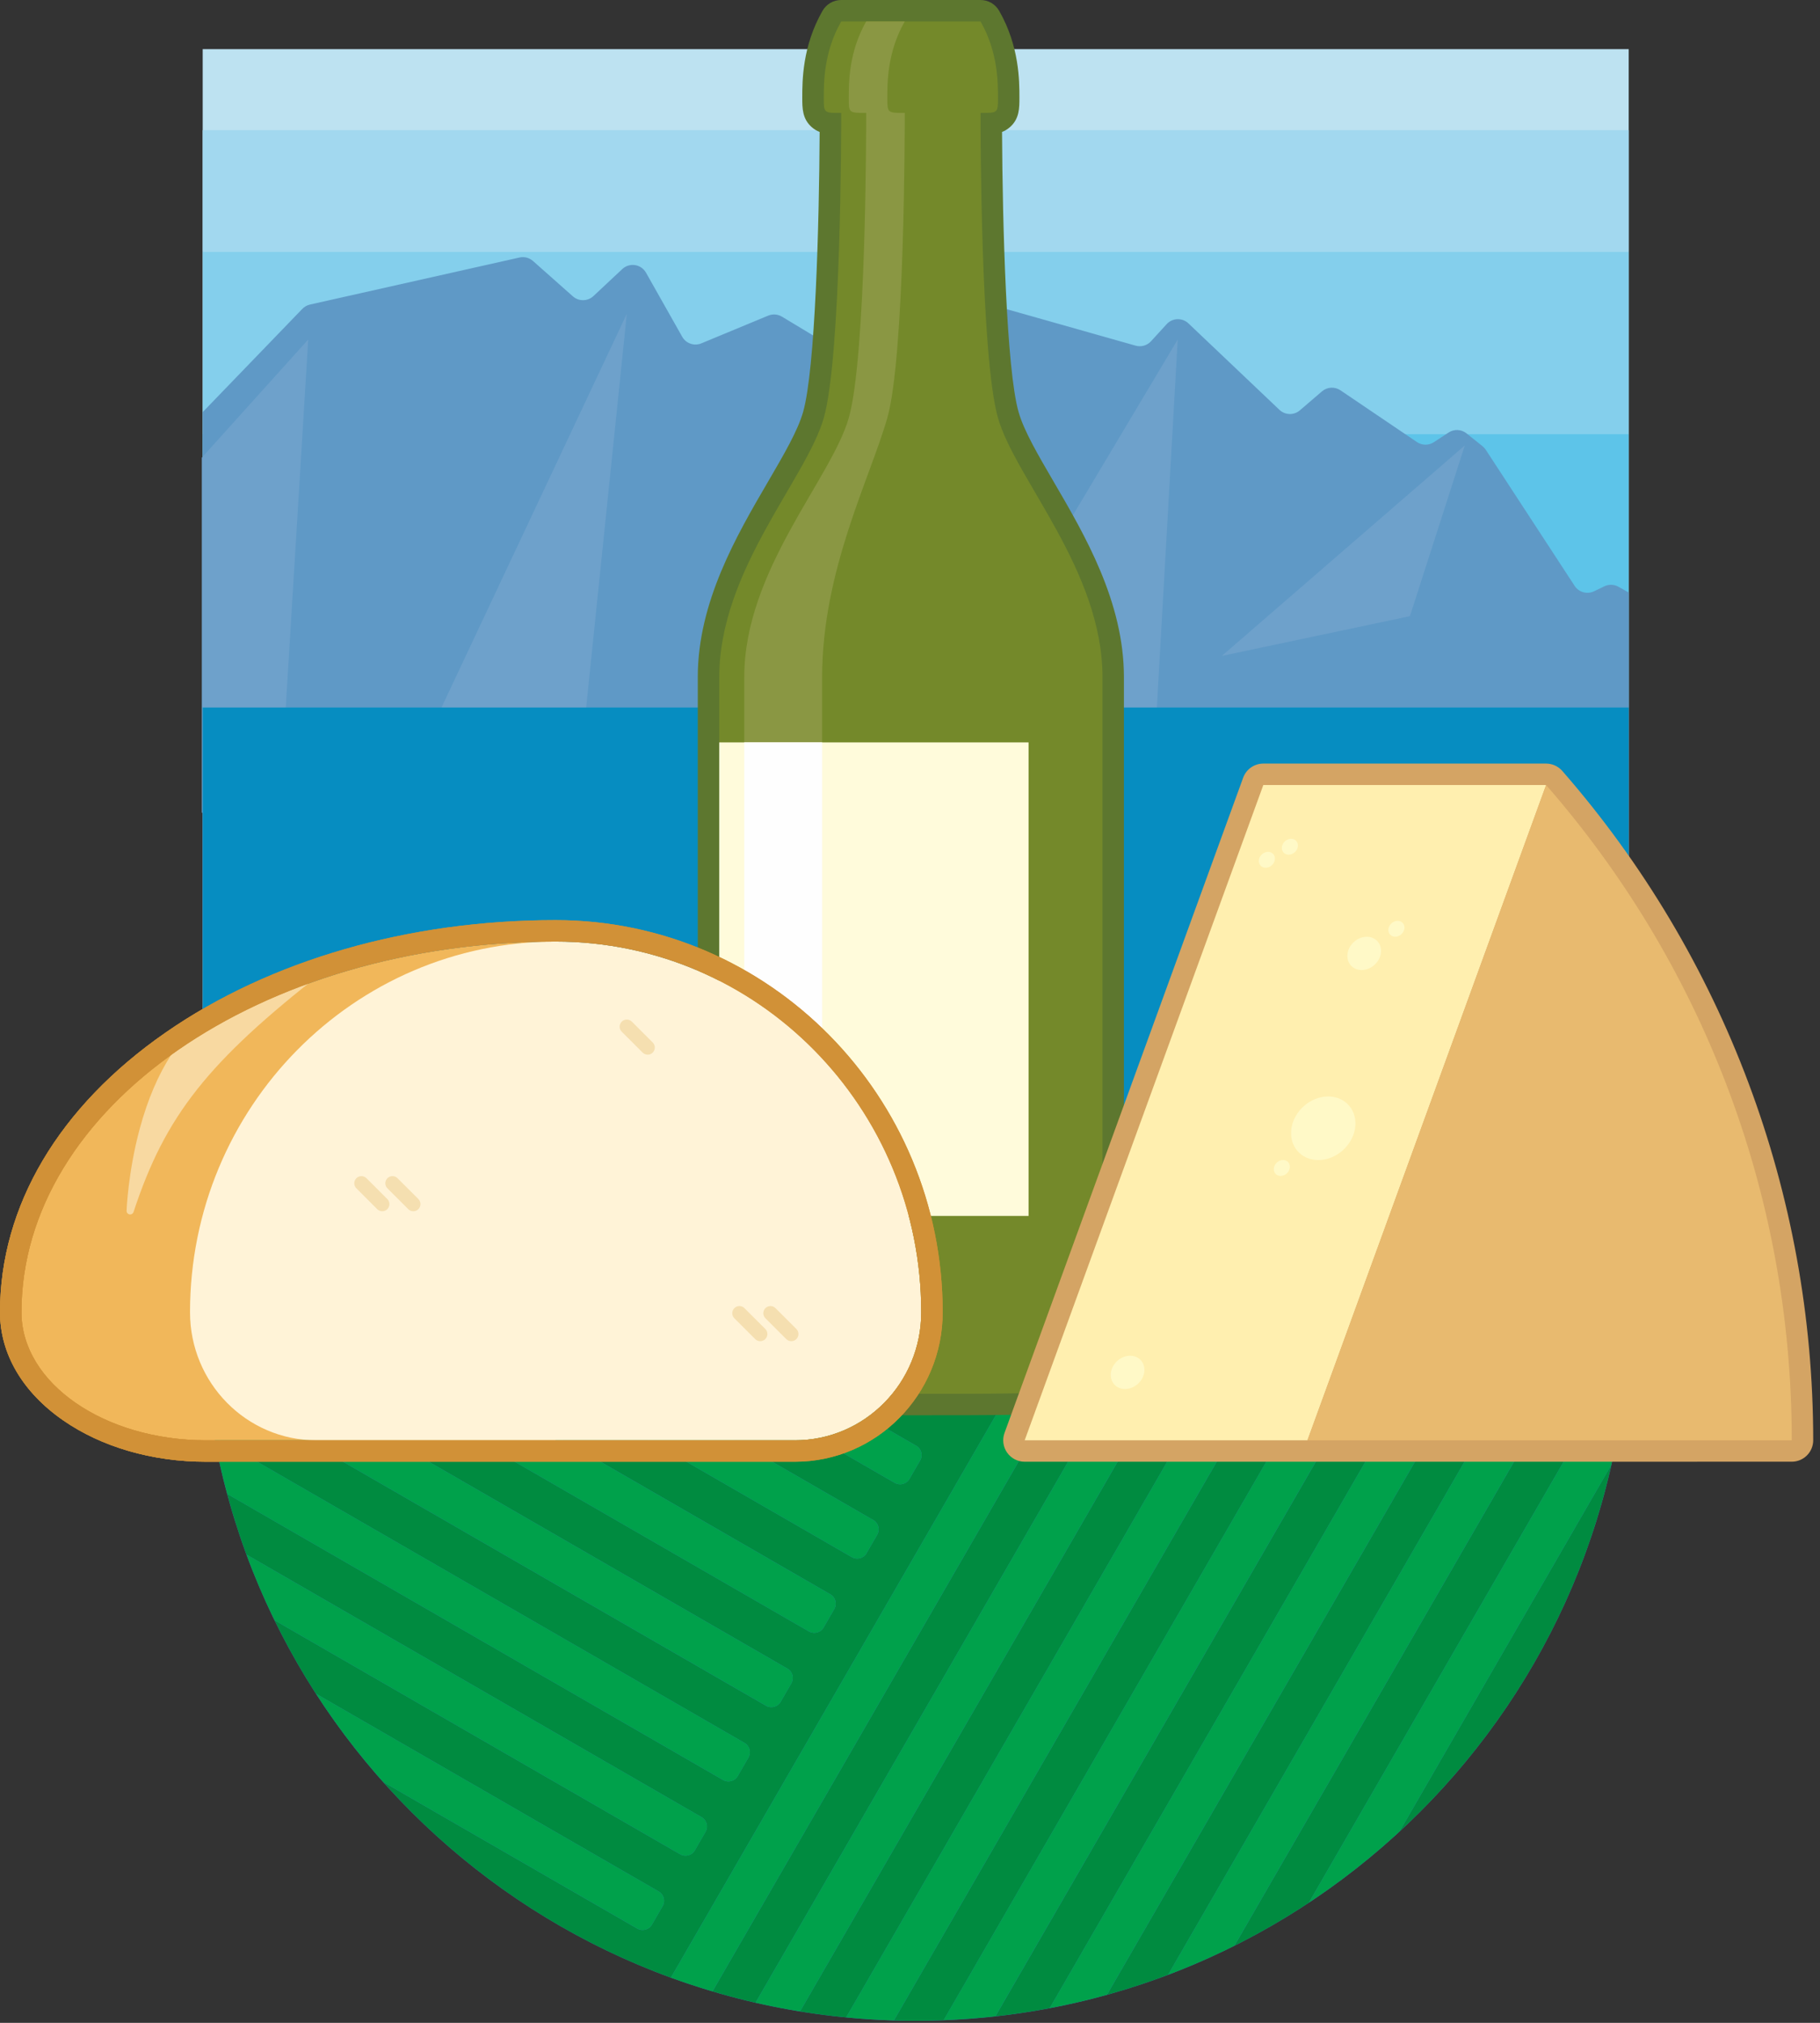 <?xml version="1.0" standalone="no"?>
<!DOCTYPE svg PUBLIC "-//W3C//DTD SVG 1.1//EN" "http://www.w3.org/Graphics/SVG/1.1/DTD/svg11.dtd">
<svg width="100%" height="100%" viewBox="0 0 135 150" version="1.1" xmlns="http://www.w3.org/2000/svg" xmlns:xlink="http://www.w3.org/1999/xlink" xml:space="preserve" style="fill-rule:evenodd;clip-rule:evenodd;stroke-linejoin:round;stroke-miterlimit:1.414;">
    <rect x="0" y="0" width="135" height="150" fill="#333333" stroke="none"/>
    <g transform="matrix(1,0,0,1,-0,-0.152)">
        <path d="M41.214,68.383C30.309,68.383 20.036,71.342 12.289,76.717C4.364,82.215 0,89.582 0,97.46C0,100.532 1.666,103.381 4.692,105.48C7.541,107.456 11.3,108.545 15.278,108.545L58.965,108.545C65.008,108.545 69.924,103.573 69.924,97.46C69.924,81.427 57.045,68.383 41.214,68.383" style="fill:rgb(209,145,55);"/>
        <rect x="15.035" y="3.796" width="105.775" height="85.354" style="fill:rgb(189,226,241);"/>
        <rect x="15.035" y="9.806" width="105.775" height="9.015" style="fill:rgb(162,216,239);"/>
        <rect x="15.035" y="18.821" width="105.775" height="13.522" style="fill:rgb(132,207,236);"/>
        <rect x="15.035" y="32.342" width="105.775" height="20.283" style="fill:rgb(93,196,233);"/>
        <path d="M120.809,55.475L120.809,44.087L120.05,43.661C119.728,43.482 119.338,43.469 119.005,43.629L118.24,43.998C117.727,44.244 117.111,44.073 116.8,43.597L110.21,33.506C110.144,33.407 110.064,33.318 109.97,33.242L108.78,32.288C108.397,31.981 107.86,31.956 107.45,32.225L106.358,32.941C105.976,33.192 105.48,33.189 105.102,32.932L99.43,29.095C99.007,28.809 98.444,28.841 98.057,29.174L96.421,30.579C95.98,30.958 95.324,30.942 94.903,30.542L88.153,24.132C87.694,23.695 86.965,23.721 86.538,24.188L85.377,25.458C85.088,25.774 84.645,25.9 84.233,25.783L74.695,23.084C74.142,22.928 73.561,23.209 73.341,23.738L72.99,24.583C72.696,25.288 71.799,25.509 71.211,25.011C70.774,24.641 70.107,24.728 69.705,25.135L66.9,27.977C66.533,28.349 65.958,28.421 65.511,28.152L58,23.633C57.692,23.448 57.314,23.42 56.982,23.557L52.024,25.613C51.495,25.833 50.886,25.623 50.604,25.125L47.918,20.372C47.557,19.735 46.694,19.603 46.159,20.103L44.018,22.107C43.591,22.506 42.93,22.515 42.493,22.127L39.534,19.504C39.261,19.263 38.89,19.167 38.534,19.247L22.994,22.736C22.778,22.784 22.581,22.895 22.428,23.054L15.034,30.713L15.034,55.475L15.034,55.475L15.034,70.801L120.809,70.801L120.809,55.475L120.809,55.475Z" style="fill:rgb(95,153,198);"/>
        <g transform="matrix(1,0,0,1,14.79,19.014)">
            <path d="M31.705,4.404L27.468,45.432L15.835,38.111L31.705,4.404L31.705,4.404Z" style="fill:rgb(110,161,203);"/>
        </g>
        <g transform="matrix(1,0,0,1,14.79,19.014)">
            <path d="M5.617,46.527L8.073,6.314L0.179,15.077L0.179,41.383L5.617,46.527Z" style="fill:rgb(110,161,203);"/>
        </g>
        <g transform="matrix(1,0,0,1,14.79,19.014)">
            <path d="M72.569,6.314L70.547,41.969L54.3,36.932L72.569,6.314Z" style="fill:rgb(110,161,203);"/>
        </g>
        <g transform="matrix(1,0,0,1,14.79,19.014)">
            <path d="M93.862,14.171L89.793,26.829L75.84,29.776L93.862,14.171L93.862,14.171Z" style="fill:rgb(110,161,203);"/>
        </g>
        <path d="M15.034,89.15L15.034,97.184C15.045,126.355 38.72,150 67.922,150L67.922,150C97.124,150 120.798,126.355 120.81,97.184L120.81,89.15L15.035,89.15L15.034,89.15Z" style="fill:rgb(47,128,170);"/>
        <rect x="15.035" y="52.618" width="105.775" height="36.533" style="fill:rgb(6,141,193);"/>
        <path d="M97.084,141.245L120.71,100.362C120.773,99.311 120.809,98.251 120.809,97.184L120.809,93.83L91.565,144.436C93.474,143.481 95.316,142.415 97.084,141.245M119.525,108.773L103.807,135.972C111.543,128.829 117.139,119.408 119.525,108.773M101.46,89.151L66.309,149.973C66.845,149.99 67.383,150 67.922,150C68.617,150 69.307,149.983 69.996,149.956L105.135,89.151L101.46,89.151L101.46,89.151ZM74.59,89.151L77.512,90.837C77.893,91.057 78.023,91.543 77.804,91.923L77.008,93.3C76.788,93.681 76.301,93.811 75.921,93.591L68.223,89.151L61.856,89.151L74.329,96.345C74.71,96.565 74.84,97.051 74.621,97.431L73.825,98.808C73.605,99.188 73.118,99.319 72.738,99.099L55.49,89.151L49.123,89.151L71.146,101.853C71.526,102.072 71.657,102.558 71.437,102.939L70.641,104.316C70.421,104.696 69.934,104.826 69.554,104.607L42.756,89.151L36.39,89.151L67.963,107.361C68.343,107.58 68.474,108.067 68.254,108.447L67.458,109.824C67.237,110.204 66.751,110.334 66.37,110.115L30.023,89.15L23.657,89.15L64.779,112.869C65.16,113.089 65.29,113.575 65.071,113.955L64.275,115.332C64.055,115.712 63.568,115.843 63.188,115.623L17.291,89.15L15.035,89.15L15.035,91.521L61.596,118.377C61.976,118.597 62.106,119.083 61.887,119.463L61.091,120.84C60.871,121.22 60.384,121.351 60.004,121.131L15.034,95.193L15.034,97.184C15.034,97.753 15.046,98.319 15.064,98.883L58.411,123.886C58.791,124.105 58.922,124.592 58.702,124.972L57.906,126.349C57.686,126.729 57.199,126.86 56.819,126.64L15.321,102.704C15.462,104.055 15.654,105.389 15.895,106.708L55.227,129.394C55.607,129.613 55.738,130.1 55.518,130.48L54.722,131.856C54.501,132.236 54.015,132.367 53.635,132.147L16.85,110.929C17.262,112.455 17.737,113.956 18.279,115.425L52.044,134.901C52.425,135.12 52.555,135.606 52.335,135.987L51.539,137.364C51.319,137.744 50.832,137.874 50.452,137.655L20.363,120.3C21.281,122.179 22.306,123.996 23.432,125.742L48.862,140.41C49.242,140.629 49.373,141.115 49.153,141.496L48.357,142.873C48.137,143.254 47.651,143.383 47.27,143.164L28.419,132.291C34.172,138.743 41.481,143.777 49.762,146.802L83.081,89.15L74.59,89.15L74.59,89.151ZM86.757,89.151L52.851,147.82C53.901,148.132 54.964,148.415 56.04,148.661L90.432,89.151L86.756,89.151L86.757,89.151ZM94.108,89.151L59.345,149.305C60.473,149.489 61.612,149.639 62.763,149.75L97.784,89.151L94.108,89.151L94.108,89.151ZM86.643,146.59L119.838,89.151L116.163,89.151L82.11,148.074C83.651,147.647 85.163,147.15 86.643,146.59M77.862,149.064L112.487,89.151L108.811,89.151L73.837,149.67C75.194,149.518 76.537,149.316 77.862,149.064" style="fill:rgb(0,139,64);"/>
        <path d="M64.274,115.332L65.07,113.955C65.29,113.575 65.159,113.089 64.779,112.869L23.657,89.151L17.29,89.151L63.187,115.623C63.568,115.843 64.055,115.712 64.274,115.332M67.458,109.824L68.254,108.447C68.473,108.067 68.343,107.58 67.962,107.361L36.39,89.151L30.023,89.151L66.371,110.115C66.751,110.335 67.238,110.204 67.458,109.824M61.091,120.841L61.887,119.464C62.107,119.084 61.976,118.598 61.596,118.378L15.034,91.522L15.034,95.194L60.004,121.132C60.384,121.351 60.872,121.222 61.091,120.841M57.908,126.35L58.704,124.973C58.923,124.593 58.793,124.106 58.412,123.887L15.065,98.883C15.106,100.169 15.192,101.443 15.323,102.704L56.821,126.64C57.201,126.859 57.688,126.729 57.908,126.349M54.725,131.857L55.52,130.48C55.74,130.1 55.609,129.613 55.229,129.394L15.897,106.707C16.158,108.136 16.479,109.544 16.852,110.931L53.638,132.148C54.019,132.367 54.506,132.238 54.725,131.857M51.542,137.365L52.338,135.988C52.558,135.608 52.428,135.122 52.047,134.902L18.28,115.426C18.895,117.093 19.592,118.719 20.365,120.301L50.454,137.656C50.835,137.875 51.322,137.745 51.541,137.365M48.358,142.873L49.154,141.496C49.373,141.116 49.243,140.629 48.863,140.41L23.434,125.742C24.925,128.056 26.596,130.244 28.421,132.291L47.271,143.163C47.651,143.382 48.138,143.252 48.358,142.872M103.807,135.971L119.525,108.771C120.138,106.041 120.539,103.231 120.71,100.36L97.084,141.242C99.468,139.665 101.716,137.901 103.807,135.97M91.564,144.433L120.809,93.828L120.809,89.148L119.837,89.148L86.643,146.588C88.326,145.952 89.968,145.232 91.563,144.434M82.109,148.072L116.162,89.148L112.486,89.148L77.861,149.062C79.298,148.789 80.715,148.459 82.108,148.072M108.81,89.149L105.134,89.149L69.994,149.954C71.287,149.903 72.568,149.808 73.836,149.667L108.81,89.148L108.81,89.149ZM97.783,89.149L62.762,149.748C63.933,149.861 65.116,149.936 66.309,149.971L101.459,89.148L97.783,89.148L97.783,89.149ZM90.431,89.149L56.04,148.66C57.129,148.909 58.231,149.123 59.344,149.304L94.107,89.15L90.432,89.15L90.431,89.149ZM83.079,89.149L49.762,146.803C50.777,147.173 51.807,147.51 52.85,147.819L86.756,89.15L83.081,89.15L83.079,89.149Z" style="fill:rgb(0,161,75);"/>
        <path d="M74.021,7.396C74.021,7.848 74.02,8.117 73.938,8.28C74.02,8.117 74.021,7.848 74.021,7.396C74.021,6.507 74.018,4.92 73.391,3.183C74.019,4.919 74.021,6.507 74.021,7.396M77.245,36.421C76.022,34.328 74.966,32.52 74.531,30.997C73.374,26.945 73.268,12.393 73.26,9.047C74.292,8.993 74.551,8.704 74.551,7.397C74.551,6.25 74.551,3.86 73.186,1.475C72.999,1.477 72.823,1.375 72.728,1.213L62.392,1.213C62.297,1.375 62.122,1.477 61.935,1.475C60.569,3.861 60.569,6.25 60.569,7.397C60.569,8.704 60.829,8.993 61.861,9.047C61.852,12.393 61.748,26.945 60.59,30.998C60.155,32.52 59.099,34.328 57.877,36.422C55.623,40.281 52.818,45.084 52.818,50.366L52.818,101.25C52.818,102.806 53.528,103.461 55.532,103.754C57.509,104.042 61.079,104.042 67.56,104.042C74.042,104.042 77.613,104.042 79.589,103.754C81.593,103.462 82.304,102.807 82.304,101.251L82.304,50.365C82.304,45.083 79.499,40.28 77.245,36.421" style="fill:rgb(116,137,42);"/>
        <path d="M72.729,0.152L62.393,0.152C61.821,0.152 61.294,0.459 61.011,0.954C59.509,3.582 59.509,6.158 59.509,7.396C59.509,8.168 59.509,8.965 60.214,9.582C60.4,9.744 60.594,9.858 60.797,9.937C60.763,16.758 60.477,27.532 59.57,30.706C59.172,32.1 58.147,33.854 56.961,35.886C54.643,39.856 51.758,44.796 51.758,50.364L51.758,101.248C51.758,102.656 52.17,104.332 55.381,104.8C57.433,105.099 61.031,105.099 67.563,105.099C74.094,105.099 77.692,105.099 79.745,104.799C82.956,104.331 83.368,102.655 83.368,101.246L83.368,50.364C83.368,44.795 80.483,39.856 78.164,35.885C76.978,33.854 75.953,32.099 75.554,30.705C74.648,27.532 74.362,16.757 74.327,9.936C74.531,9.858 74.725,9.744 74.911,9.581C75.616,8.965 75.616,8.167 75.616,7.396C75.616,6.158 75.616,3.582 74.114,0.954C73.831,0.458 73.304,0.152 72.732,0.152M72.732,1.742C74.025,4.004 74.025,6.265 74.025,7.396C74.025,8.527 74.025,8.527 72.733,8.527C72.733,9.658 72.733,26.619 74.026,31.142C75.318,35.665 81.778,42.449 81.778,50.364L81.778,101.248C81.778,103.51 80.486,103.51 67.565,103.51C54.644,103.51 53.352,103.51 53.352,101.249L53.352,50.365C53.352,42.45 59.813,35.665 61.105,31.143C62.397,26.619 62.397,9.658 62.397,8.528C61.105,8.528 61.105,8.528 61.105,7.397C61.105,6.266 61.105,4.005 62.397,1.743L72.73,1.743" style="fill:rgb(93,119,47);"/>
        <path d="M63.124,103.493C61.307,103.203 60.983,102.351 60.983,101.248L60.983,50.364C60.983,42.448 64.525,35.664 65.817,31.141C67.11,26.618 67.11,9.657 67.11,8.526C65.818,8.526 65.818,8.526 65.818,7.396C65.818,6.265 65.818,4.004 67.111,1.742L64.251,1.742C62.959,4.003 62.959,6.265 62.959,7.396C62.959,8.526 62.959,8.526 64.251,8.526C64.251,9.657 64.251,26.618 62.959,31.141C61.666,35.664 55.206,42.448 55.206,50.364L55.206,101.247C55.206,103.069 56.045,103.423 63.125,103.492" style="fill:rgb(138,151,67);"/>
        <rect x="53.348" y="55.203" width="22.947" height="35.114" style="fill:rgb(255,251,219);"/>
        <rect x="55.205" y="55.203" width="5.778" height="35.114" style="fill:rgb(254,254,254);"/>
        <path d="M41.213,106.955L15.277,106.955C7.719,106.955 1.591,102.704 1.591,97.46C1.591,82.28 19.331,69.973 41.213,69.973" style="fill:rgb(241,183,90);"/>
        <path d="M58.965,106.955L23.462,106.955C18.289,106.955 14.095,102.704 14.095,97.46C14.095,82.28 26.236,69.973 41.214,69.973C56.191,69.973 68.333,82.28 68.333,97.461C68.333,102.705 64.139,106.956 58.965,106.956" style="fill:rgb(255,243,215);"/>
        <path d="M28.354,89.97C28.218,89.97 28.083,89.918 27.979,89.815L26.434,88.27C26.226,88.063 26.226,87.728 26.434,87.521C26.641,87.314 26.976,87.314 27.184,87.521L28.729,89.065C28.937,89.273 28.937,89.608 28.729,89.815C28.626,89.918 28.49,89.97 28.354,89.97M30.657,89.97C30.521,89.97 30.385,89.918 30.282,89.815L28.736,88.27C28.529,88.063 28.529,87.728 28.736,87.521C28.944,87.314 29.279,87.314 29.487,87.521L31.033,89.065C31.241,89.273 31.241,89.608 31.033,89.815C30.93,89.918 30.794,89.97 30.658,89.97M56.39,99.604C56.255,99.604 56.119,99.552 56.015,99.449L54.47,97.905C54.263,97.698 54.263,97.363 54.47,97.156C54.678,96.948 55.013,96.948 55.221,97.156L56.767,98.7C56.975,98.907 56.975,99.242 56.767,99.449C56.664,99.552 56.528,99.604 56.392,99.604M58.695,99.604C58.559,99.604 58.424,99.552 58.32,99.449L56.775,97.905C56.568,97.698 56.568,97.363 56.775,97.156C56.983,96.948 57.318,96.948 57.525,97.156L59.071,98.7C59.278,98.907 59.278,99.242 59.071,99.449C58.967,99.552 58.831,99.604 58.696,99.604M48.04,78.358C47.904,78.358 47.768,78.306 47.665,78.203L46.119,76.659C45.911,76.452 45.911,76.117 46.119,75.91C46.326,75.703 46.662,75.703 46.869,75.91L48.415,77.455C48.623,77.663 48.623,77.998 48.415,78.205C48.312,78.309 48.176,78.361 48.04,78.361" style="fill:rgb(245,223,176);"/>
        <path d="M9.654,90.209C9.639,90.209 9.623,90.208 9.608,90.205C9.478,90.182 9.384,90.067 9.389,89.935C9.39,89.907 9.493,87.07 10.371,83.83C11.54,79.511 13.551,76.43 16.185,74.92C20.687,72.34 23.707,71.711 23.833,71.685C23.957,71.658 24.076,71.722 24.127,71.834C24.178,71.946 24.146,72.078 24.049,72.154C15.426,78.872 12.253,82.881 9.906,90.027C9.87,90.137 9.767,90.209 9.654,90.209" style="fill:rgb(248,217,161);"/>
        <path d="M41.214,68.383C30.309,68.383 20.036,71.342 12.289,76.717C4.364,82.215 0,89.582 0,97.46C0,100.532 1.666,103.381 4.692,105.48C7.541,107.456 11.3,108.545 15.278,108.545L58.965,108.545C65.008,108.545 69.924,103.573 69.924,97.46C69.924,81.427 57.045,68.383 41.214,68.383M41.214,69.973C56.191,69.973 68.333,82.279 68.333,97.46C68.333,102.704 64.139,106.955 58.965,106.955L15.278,106.955C7.719,106.955 1.592,102.704 1.592,97.46C1.592,82.279 19.331,69.973 41.214,69.973" style="fill:rgb(209,145,55);"/>
        <path d="M41.214,68.383C30.309,68.383 20.036,71.342 12.289,76.717C4.364,82.215 0,89.582 0,97.46C0,100.532 1.666,103.381 4.692,105.48C7.541,107.456 11.3,108.545 15.278,108.545L58.965,108.545C65.008,108.545 69.924,103.573 69.924,97.46C69.924,81.427 57.045,68.383 41.214,68.383M41.214,69.973C56.191,69.973 68.333,82.279 68.333,97.46C68.333,102.704 64.139,106.955 58.965,106.955L15.278,106.955C7.719,106.955 1.592,102.704 1.592,97.46C1.592,82.279 19.331,69.973 41.214,69.973" style="fill:rgb(209,145,55);"/>
        <path d="M114.684,56.774L93.709,56.774C93.039,56.774 92.442,57.192 92.213,57.82L74.51,106.411C74.332,106.898 74.404,107.442 74.702,107.867C75,108.292 75.486,108.545 76.006,108.545L96.981,108.545L132.905,108.542C133.784,108.542 134.496,107.83 134.496,106.952C134.496,88.693 127.886,71.066 115.884,57.319C115.581,56.973 115.144,56.774 114.684,56.774" style="fill:rgb(212,164,100);"/>
        <path d="M96.982,106.955L76.006,106.955L93.708,58.364L114.684,58.364L96.982,106.955Z" style="fill:rgb(255,239,175);"/>
        <path d="M132.905,106.952C132.905,88.353 126.03,71.36 114.684,58.364L96.982,106.955L132.905,106.952L132.905,106.952Z" style="fill:rgb(232,186,111);"/>
        <path d="M100.514,83.817C100.312,85.12 99.092,86.175 97.789,86.175C96.485,86.175 95.592,85.119 95.793,83.817C95.994,82.515 97.214,81.459 98.517,81.459C99.82,81.459 100.714,82.515 100.513,83.817M84.875,101.918C84.769,102.599 84.131,103.152 83.45,103.152C82.768,103.152 82.301,102.599 82.406,101.918C82.511,101.237 83.149,100.685 83.831,100.685C84.513,100.685 84.98,101.237 84.874,101.918M102.426,70.85C102.32,71.531 101.683,72.084 101.001,72.084C100.319,72.084 99.852,71.531 99.957,70.85C100.062,70.169 100.7,69.617 101.382,69.617C102.064,69.617 102.531,70.169 102.425,70.85M94.56,63.91C94.51,64.235 94.205,64.499 93.879,64.499C93.554,64.499 93.33,64.235 93.381,63.909C93.43,63.583 93.736,63.32 94.062,63.32C94.388,63.32 94.611,63.584 94.56,63.909M104.17,69.026C104.12,69.351 103.815,69.615 103.489,69.615C103.163,69.615 102.94,69.351 102.99,69.025C103.04,68.699 103.345,68.435 103.672,68.435C103.997,68.435 104.221,68.699 104.17,69.024M96.268,62.941C96.218,63.266 95.913,63.53 95.587,63.53C95.261,63.53 95.038,63.266 95.088,62.94C95.138,62.615 95.443,62.351 95.769,62.351C96.095,62.351 96.319,62.615 96.268,62.94M95.671,86.761C95.621,87.087 95.316,87.351 94.99,87.351C94.664,87.351 94.441,87.087 94.491,86.761C94.541,86.435 94.846,86.171 95.172,86.171C95.498,86.171 95.721,86.435 95.671,86.76" style="fill:rgb(255,249,199);"/>
    </g>
</svg>
